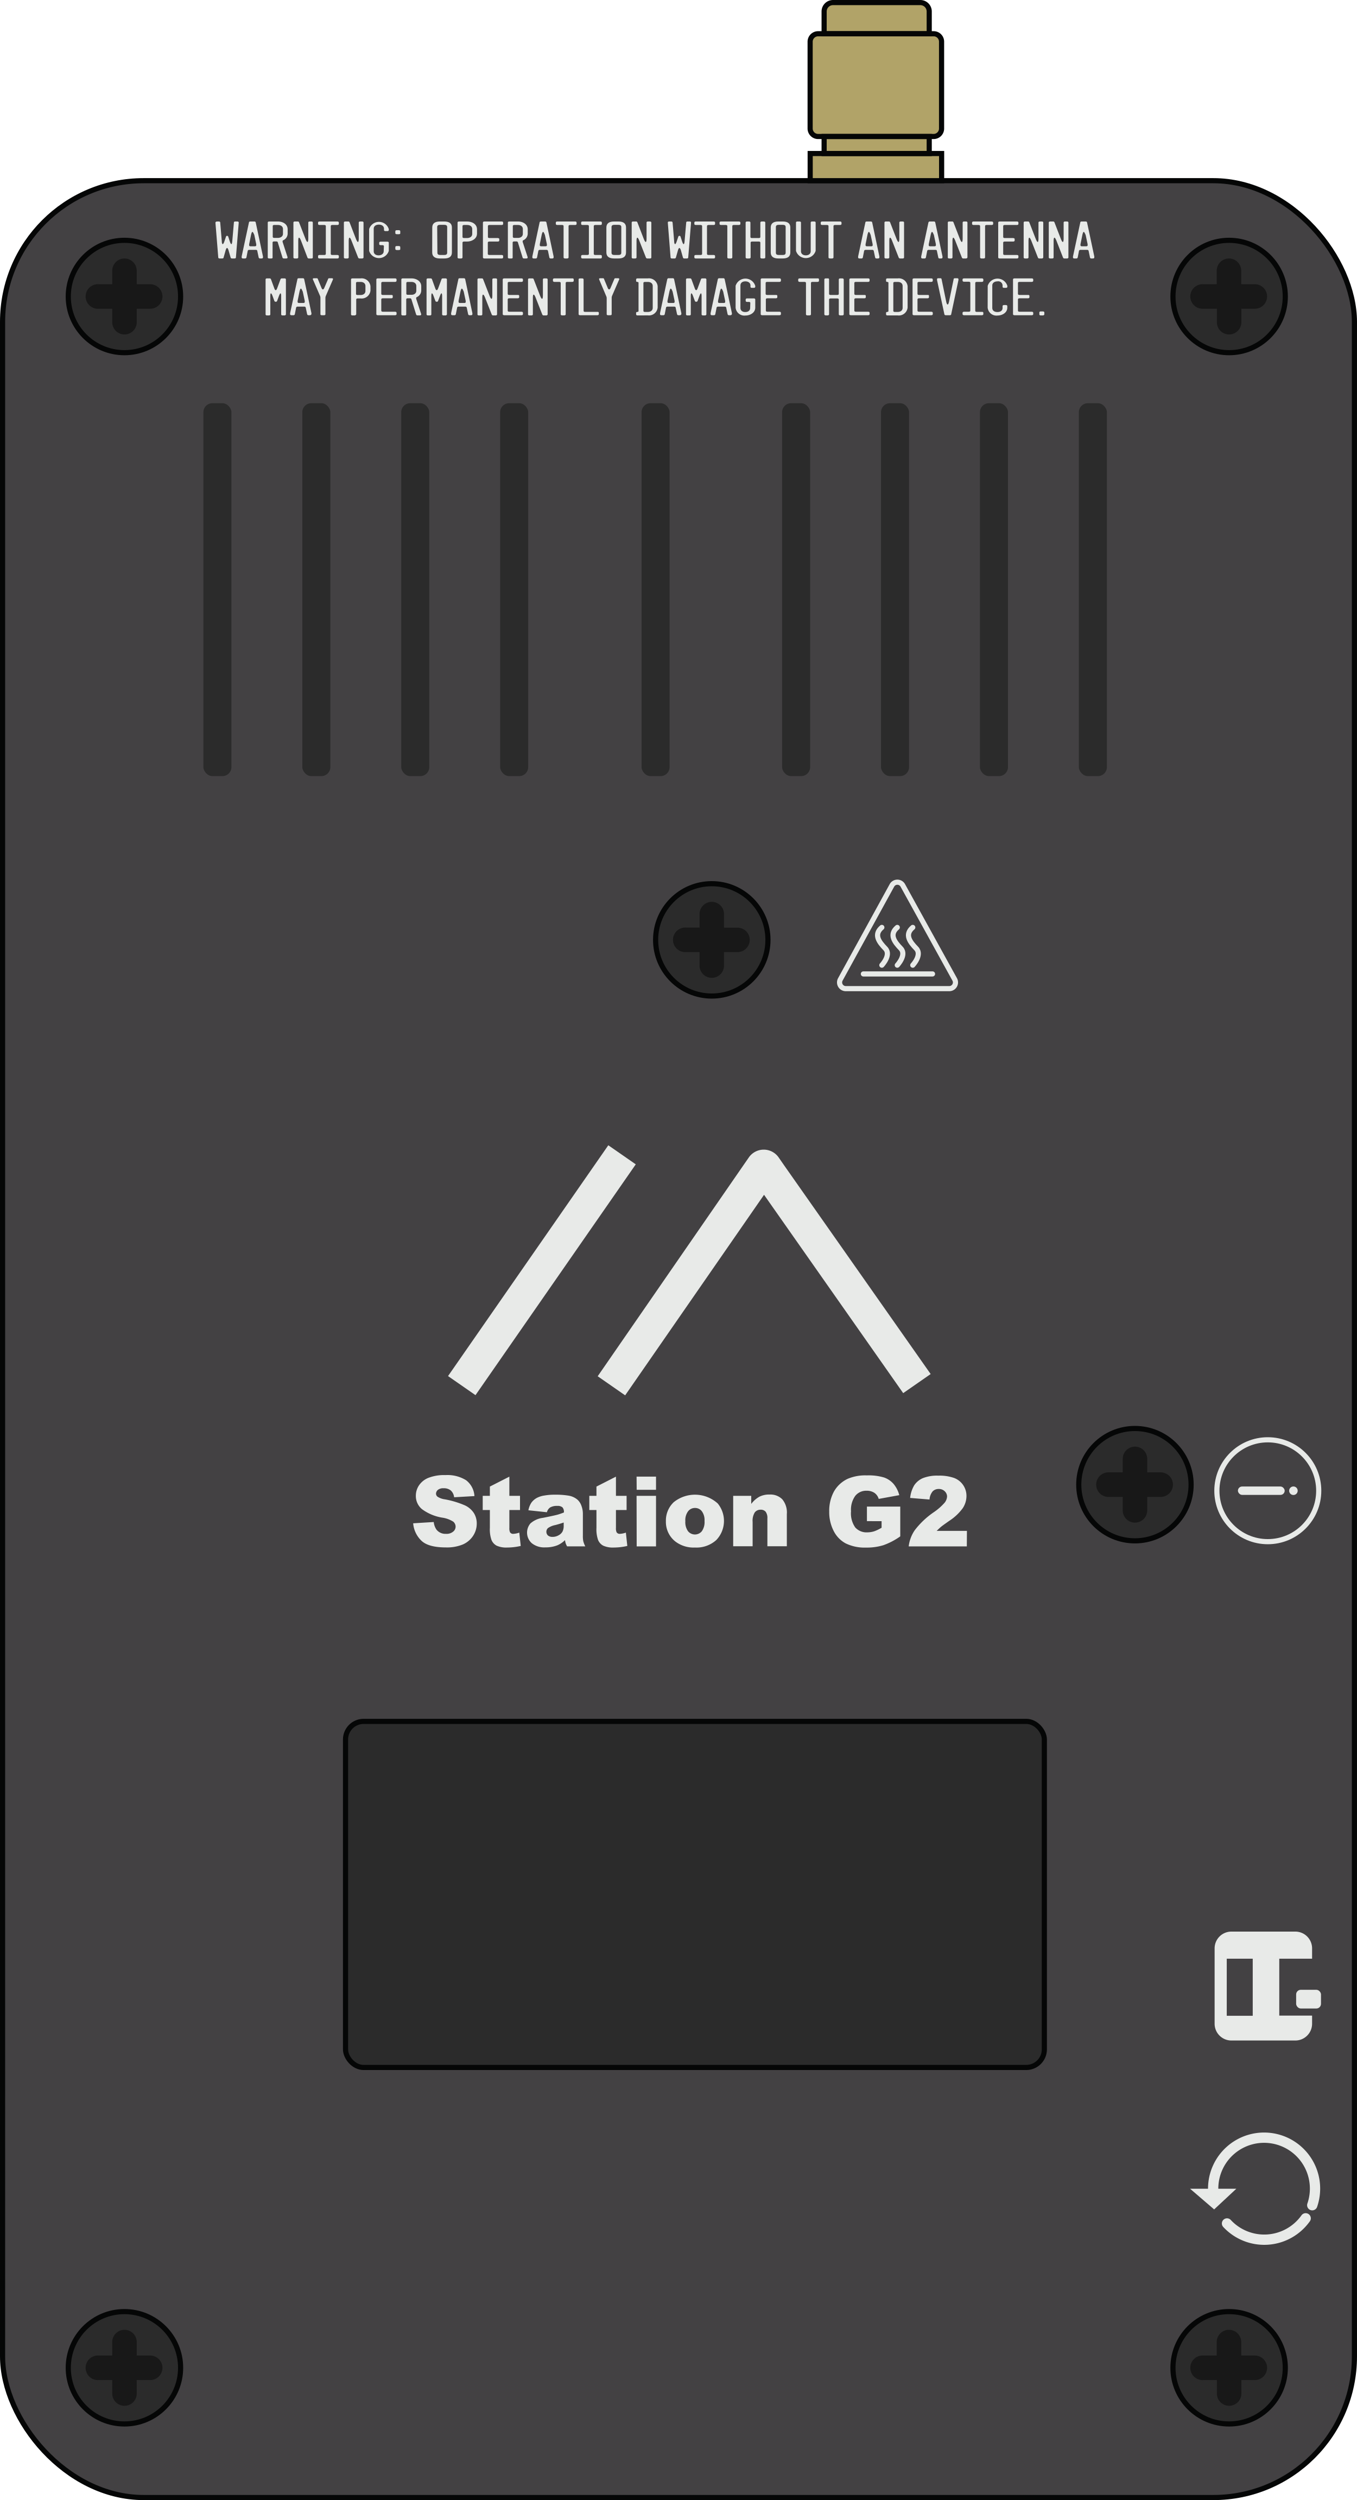 <svg xmlns="http://www.w3.org/2000/svg" viewBox="340.47 223.69 263.8 485.94">
  <defs><style>
    .cls-1 {
      fill: #434143;
    }
    .cls-2, .cls-6, .cls-7 {
      fill: none;
    }
    .cls-2 {
      stroke: #050606;
      stroke-miterlimit: 10;
    }
    .cls-3 {
      fill: #2b2b2b;
    }
    .cls-4 {
      fill: #181818;
    }
    .cls-5 {
      fill: #e8eae8;
    }
    .cls-6, .cls-7 {
      stroke: #e8eae8;
      stroke-linecap: round;
      stroke-linejoin: round;
    }
    .cls-7 {
      stroke-width: 2px;
    }
    .cls-8 {
      fill: #b1a368;
    }
    </style></defs><g id="Layer_2" data-name="Layer 2"><rect
      class="cls-1"
      x="340.97"
      y="258.81"
      width="262.8"
      height="450.32"
      rx="27.43"
    ></rect><rect
      class="cls-2"
      x="340.97"
      y="258.81"
      width="262.8"
      height="450.32"
      rx="27.43"
    ></rect><circle
      class="cls-3"
      cx="364.66"
      cy="281.32"
      r="10.92"
    ></circle><circle
      class="cls-2"
      cx="364.66"
      cy="281.32"
      r="10.92"
    ></circle><path
      class="cls-4"
      d="M372.05,281.32a2.39,2.39,0,0,1-2.39,2.38h-2.61v2.62a2.38,2.38,0,1,1-4.76,0V283.7h-2.63a2.39,2.39,0,1,1,0-4.77h2.63v-2.62a2.38,2.38,0,0,1,2.37-2.38,2.39,2.39,0,0,1,2.39,2.38v2.62h2.61A2.4,2.4,0,0,1,372.05,281.32Z"
    ></path><circle
      class="cls-3"
      cx="579.41"
      cy="281.32"
      r="10.92"
    ></circle><circle
      class="cls-2"
      cx="579.41"
      cy="281.32"
      r="10.92"
    ></circle><path
      class="cls-4"
      d="M586.79,281.32a2.39,2.39,0,0,1-2.38,2.38h-2.62v2.62a2.38,2.38,0,1,1-4.76,0V283.7h-2.62a2.39,2.39,0,1,1,0-4.77H577v-2.62a2.38,2.38,0,0,1,4.76,0v2.62h2.62A2.39,2.39,0,0,1,586.79,281.32Z"
    ></path><circle
      class="cls-3"
      cx="364.66"
      cy="683.91"
      r="10.92"
    ></circle><circle
      class="cls-2"
      cx="364.66"
      cy="683.91"
      r="10.92"
    ></circle><path
      class="cls-4"
      d="M372.05,683.92a2.39,2.39,0,0,1-2.39,2.38h-2.61v2.62a2.38,2.38,0,1,1-4.76,0V686.3h-2.63a2.39,2.39,0,1,1,0-4.77h2.63v-2.62a2.38,2.38,0,0,1,2.37-2.38,2.39,2.39,0,0,1,2.39,2.38v2.62h2.61A2.4,2.4,0,0,1,372.05,683.92Z"
    ></path><circle
      class="cls-3"
      cx="579.41"
      cy="683.91"
      r="10.92"
    ></circle><circle
      class="cls-2"
      cx="579.41"
      cy="683.91"
      r="10.92"
    ></circle><path
      class="cls-4"
      d="M586.79,683.92a2.39,2.39,0,0,1-2.38,2.38h-2.62v2.62a2.38,2.38,0,0,1-4.76,0V686.3h-2.62a2.39,2.39,0,1,1,0-4.77H577v-2.62a2.38,2.38,0,0,1,4.76,0v2.62h2.62A2.39,2.39,0,0,1,586.79,683.92Z"
    ></path><circle
      class="cls-3"
      cx="561.1"
      cy="512.26"
      r="10.92"
    ></circle><circle
      class="cls-2"
      cx="561.1"
      cy="512.26"
      r="10.92"
    ></circle><path
      class="cls-4"
      d="M568.49,512.26a2.39,2.39,0,0,1-2.38,2.38h-2.62v2.62a2.38,2.38,0,1,1-4.76,0v-2.62h-2.62a2.39,2.39,0,1,1,0-4.77h2.62v-2.62a2.38,2.38,0,0,1,4.76,0v2.62h2.62A2.39,2.39,0,0,1,568.49,512.26Z"
    ></path><circle
      class="cls-3"
      cx="478.84"
      cy="406.37"
      r="10.92"
    ></circle><circle
      class="cls-2"
      cx="478.84"
      cy="406.37"
      r="10.92"
    ></circle><path
      class="cls-4"
      d="M486.22,406.37a2.39,2.39,0,0,1-2.38,2.38h-2.62v2.62a2.38,2.38,0,1,1-4.76,0v-2.62h-2.62a2.39,2.39,0,1,1,0-4.77h2.62v-2.62a2.38,2.38,0,0,1,4.76,0V404h2.62A2.39,2.39,0,0,1,486.22,406.37Z"
    ></path><rect
      class="cls-3"
      x="380.01"
      y="302.06"
      width="5.45"
      height="72.48"
      rx="1.75"
    ></rect><rect
      class="cls-3"
      x="399.24"
      y="302.06"
      width="5.45"
      height="72.48"
      rx="1.75"
    ></rect><rect
      class="cls-3"
      x="418.47"
      y="302.06"
      width="5.45"
      height="72.48"
      rx="1.75"
    ></rect><rect
      class="cls-5"
      x="442.52"
      y="443.28"
      width="6.5"
      height="54.62"
      transform="translate(348.12 -170.22) rotate(34.78)"
    ></rect><path
      class="cls-5"
      d="M521.39,490.76l-5.34,3.71L489,455.92,462,494.9l-5.34-3.71,28.32-41,1.06-1.53a3.53,3.53,0,0,1,5.8,0l1.06,1.53Z"
    ></path><rect
      class="cls-3"
      x="437.7"
      y="302.06"
      width="5.45"
      height="72.48"
      rx="1.75"
    ></rect><rect
      class="cls-3"
      x="492.51"
      y="302.06"
      width="5.45"
      height="72.48"
      rx="1.75"
    ></rect><rect
      class="cls-3"
      x="511.74"
      y="302.06"
      width="5.45"
      height="72.48"
      rx="1.75"
    ></rect><rect
      class="cls-3"
      x="530.97"
      y="302.06"
      width="5.45"
      height="72.48"
      rx="1.75"
    ></rect><rect
      class="cls-3"
      x="550.2"
      y="302.06"
      width="5.45"
      height="72.48"
      rx="1.75"
    ></rect><rect
      class="cls-3"
      x="465.19"
      y="302.06"
      width="5.45"
      height="72.48"
      rx="1.75"
    ></rect><path
      class="cls-5"
      d="M420.79,519.77l4-.25a3.13,3.13,0,0,0,.53,1.48,2.21,2.21,0,0,0,1.85.82,2,2,0,0,0,1.38-.42,1.24,1.24,0,0,0,.49-1,1.29,1.29,0,0,0-.46-.95,5.44,5.44,0,0,0-2.15-.78,9.1,9.1,0,0,1-3.93-1.65,3.31,3.31,0,0,1-1.19-2.62,3.59,3.59,0,0,1,.61-2,4,4,0,0,1,1.82-1.46,8.43,8.43,0,0,1,3.34-.54,6.85,6.85,0,0,1,4,1,4.17,4.17,0,0,1,1.62,3.08l-3.95.23a2.06,2.06,0,0,0-.66-1.33,2.1,2.1,0,0,0-1.39-.42,1.66,1.66,0,0,0-1.1.31,1,1,0,0,0-.37.75.76.76,0,0,0,.31.59,3.42,3.42,0,0,0,1.4.5,17.67,17.67,0,0,1,3.94,1.19,4.19,4.19,0,0,1,1.73,1.51,3.8,3.8,0,0,1,.54,2,4.31,4.31,0,0,1-.72,2.41,4.57,4.57,0,0,1-2,1.67,8.13,8.13,0,0,1-3.27.57c-2.3,0-3.9-.45-4.79-1.33A5.26,5.26,0,0,1,420.79,519.77Z"
    ></path><path
      class="cls-5"
      d="M439.49,510.7v3.73h2.07v2.76h-2.07v3.48a1.85,1.85,0,0,0,.12.83.69.69,0,0,0,.65.32,4.09,4.09,0,0,0,1.16-.24l.28,2.59a11.86,11.86,0,0,1-2.61.31,4.54,4.54,0,0,1-2.07-.36,2.2,2.2,0,0,1-1-1.1,6.25,6.25,0,0,1-.32-2.37v-3.46h-1.39v-2.76h1.39v-1.8Z"
    ></path><path
      class="cls-5"
      d="M446.79,517.62l-3.6-.38a4.06,4.06,0,0,1,.59-1.49,3.23,3.23,0,0,1,1.1-.94,4.57,4.57,0,0,1,1.43-.44,11,11,0,0,1,2-.16,15.27,15.27,0,0,1,2.72.19,3.56,3.56,0,0,1,1.71.79,2.84,2.84,0,0,1,.76,1.18,4.43,4.43,0,0,1,.28,1.46v4.34a5.16,5.16,0,0,0,.08,1.08,4.81,4.81,0,0,0,.39,1h-3.54a3.68,3.68,0,0,1-.27-.58,3.18,3.18,0,0,1-.13-.63,4.9,4.9,0,0,1-1.47,1,6.18,6.18,0,0,1-2.33.41,3.86,3.86,0,0,1-2.66-.81,2.76,2.76,0,0,1-.26-3.85,4.52,4.52,0,0,1,2.42-1.08c1.42-.28,2.33-.48,2.75-.59s.86-.27,1.33-.45a1.32,1.32,0,0,0-.28-1,1.42,1.42,0,0,0-1-.28,2.59,2.59,0,0,0-1.39.3A1.6,1.6,0,0,0,446.79,517.62Zm3.26,2c-.51.18-1.05.34-1.62.49a3.72,3.72,0,0,0-1.45.6,1,1,0,0,0,0,1.42,1.34,1.34,0,0,0,.91.28,2.28,2.28,0,0,0,1.17-.31,1.84,1.84,0,0,0,.77-.74,2.49,2.49,0,0,0,.22-1.14Z"
    ></path><path
      class="cls-5"
      d="M460.21,510.7v3.73h2.07v2.76h-2.07v3.48a1.85,1.85,0,0,0,.12.83.69.69,0,0,0,.65.32,4.09,4.09,0,0,0,1.16-.24l.28,2.59a11.86,11.86,0,0,1-2.61.31,4.57,4.57,0,0,1-2.07-.36,2.2,2.2,0,0,1-1-1.1,6.25,6.25,0,0,1-.32-2.37v-3.46h-1.39v-2.76h1.39v-1.8Z"
    ></path><path
      class="cls-5"
      d="M464.22,510.7H468v2.56h-3.76Zm0,3.73H468v9.83h-3.76Z"
    ></path><path
      class="cls-5"
      d="M469.92,519.37a4.91,4.91,0,0,1,1.52-3.7,6.58,6.58,0,0,1,8.56.25,5.36,5.36,0,0,1-.29,7.11,5.74,5.74,0,0,1-4.16,1.45,5.83,5.83,0,0,1-3.83-1.2A4.84,4.84,0,0,1,469.92,519.37Zm3.78,0a3,3,0,0,0,.53,1.95,1.74,1.74,0,0,0,2.67,0,3.08,3.08,0,0,0,.53-2,2.89,2.89,0,0,0-.53-1.9,1.64,1.64,0,0,0-1.31-.63,1.67,1.67,0,0,0-1.35.64A2.89,2.89,0,0,0,473.7,519.36Z"
    ></path><path
      class="cls-5"
      d="M483,514.43h3.51V516a5.16,5.16,0,0,1,1.59-1.4,4.2,4.2,0,0,1,2-.42,3.23,3.23,0,0,1,2.45.93,4,4,0,0,1,.88,2.87v6.25h-3.78v-5.41a2,2,0,0,0-.34-1.3,1.22,1.22,0,0,0-1-.39,1.37,1.37,0,0,0-1.11.52,3.07,3.07,0,0,0-.42,1.86v4.72H483Z"
    ></path><path
      class="cls-5"
      d="M509,519.35v-2.83h6.48v5.79a13.27,13.27,0,0,1-3.29,1.72,11,11,0,0,1-3.39.46,8.38,8.38,0,0,1-3.94-.82,5.6,5.6,0,0,1-2.35-2.46,8,8,0,0,1-.84-3.73,7.85,7.85,0,0,1,.91-3.87,6,6,0,0,1,2.69-2.49,8.68,8.68,0,0,1,3.71-.66,10.45,10.45,0,0,1,3.36.41,4.37,4.37,0,0,1,1.85,1.26,5.63,5.63,0,0,1,1.1,2.17l-4,.73a2.16,2.16,0,0,0-.84-1.18,2.68,2.68,0,0,0-1.53-.41,2.72,2.72,0,0,0-2.19,1,4.59,4.59,0,0,0-.82,3,4.72,4.72,0,0,0,.83,3.15,2.93,2.93,0,0,0,2.3.94,4.64,4.64,0,0,0,1.35-.2,7.55,7.55,0,0,0,1.46-.7v-1.27Z"
    ></path><path
      class="cls-5"
      d="M528.42,524.26h-11.3a7,7,0,0,1,1.18-3.15,16,16,0,0,1,3.69-3.49,11.11,11.11,0,0,0,2.12-1.86,2.11,2.11,0,0,0,.47-1.22,1.42,1.42,0,0,0-.46-1,1.58,1.58,0,0,0-1.15-.44,1.61,1.61,0,0,0-1.18.45,2.75,2.75,0,0,0-.62,1.6l-3.77-.31a6,6,0,0,1,.81-2.48,3.85,3.85,0,0,1,1.67-1.37,7.49,7.49,0,0,1,3-.48,8.47,8.47,0,0,1,3.1.46,3.71,3.71,0,0,1,2.37,3.5,4.32,4.32,0,0,1-.72,2.36,9.93,9.93,0,0,1-2.65,2.48c-.75.53-1.26.89-1.52,1.1s-.55.49-.9.83h5.88Z"
    ></path><rect
      class="cls-3"
      x="407.64"
      y="558.27"
      width="135.85"
      height="67.27"
      rx="3.52"
    ></rect><rect
      class="cls-2"
      x="407.64"
      y="558.27"
      width="135.85"
      height="67.27"
      rx="3.52"
    ></rect><circle class="cls-6" cx="586.93" cy="513.44" r="9.9"></circle><rect
      class="cls-5"
      x="581.12"
      y="512.62"
      width="9.09"
      height="1.63"
      rx="0.82"
    ></rect><circle
      class="cls-5"
      cx="591.91"
      cy="513.44"
      r="0.83"
    ></circle><path
      class="cls-5"
      d="M595.54,604.4v-2a3.26,3.26,0,0,0-3.27-3.27H579.86a3.26,3.26,0,0,0-3.27,3.27v14.63a3.26,3.26,0,0,0,3.27,3.27h12.41a3.26,3.26,0,0,0,3.27-3.27v-1.57h-6.38V604.4ZM584,615.49h-5.05V604.4H584Z"
    ></path><rect
      class="cls-5"
      x="592.44"
      y="610.44"
      width="4.83"
      height="3.64"
      rx="0.91"
    ></rect><path
      class="cls-7"
      d="M579,655.86a9.88,9.88,0,0,0,15.29-1"
    ></path><path
      class="cls-7"
      d="M595.57,652.31a9.9,9.9,0,1,0-19.26-3.19"
    ></path><polygon
      class="cls-5"
      points="571.82 649.11 580.81 649.11 576.5 653.13 571.82 649.11"
    ></polygon><path
      class="cls-6"
      d="M513.83,395.84l-10,18.22a1.21,1.21,0,0,0,1.06,1.79H525a1.21,1.21,0,0,0,1.06-1.8L516,395.83A1.21,1.21,0,0,0,513.83,395.84Z"
    ></path><line
      class="cls-6"
      x1="508.31"
      y1="412.99"
      x2="521.75"
      y2="412.99"
    ></line><path
      class="cls-6"
      d="M511.9,411.29s1.88-2,.68-3.24-2.34-2.69-.68-4.1"
    ></path><path
      class="cls-6"
      d="M514.9,411.29s1.88-2,.69-3.24-2.35-2.69-.69-4.1"
    ></path><path
      class="cls-6"
      d="M517.91,411.29s1.87-2,.68-3.24-2.35-2.69-.68-4.1"
    ></path><rect
      class="cls-8"
      x="497.97"
      y="253.53"
      width="25.55"
      height="5.28"
    ></rect><path
      class="cls-8"
      d="M502.42,224.19h17a1.73,1.73,0,0,1,1.73,1.73v27.61a0,0,0,0,1,0,0H500.69a0,0,0,0,1,0,0V225.92A1.73,1.73,0,0,1,502.42,224.19Z"
    ></path><rect
      class="cls-8"
      x="497.97"
      y="230.25"
      width="25.55"
      height="19.98"
      rx="1.55"
    ></rect><rect
      class="cls-2"
      x="497.97"
      y="253.53"
      width="25.55"
      height="5.28"
    ></rect><path
      class="cls-2"
      d="M521.11,225.92v4.33H500.68v-4.33a1.73,1.73,0,0,1,1.74-1.73h16.95A1.73,1.73,0,0,1,521.11,225.92Z"
    ></path><rect
      class="cls-2"
      x="500.68"
      y="250.22"
      width="20.43"
      height="3.31"
    ></rect><path
      class="cls-2"
      d="M523.51,231.8v16.87a1.54,1.54,0,0,1-1.55,1.55H499.52a1.55,1.55,0,0,1-1.56-1.55V231.8a1.55,1.55,0,0,1,1.56-1.55H522A1.54,1.54,0,0,1,523.51,231.8Z"
    ></path><path
      class="cls-5"
      d="M382.68,266.74H383c.17,0,.27.07.28.19l.31,3.68c0,.35.11.53.18.53s.2-.17.31-.5l.34-1a.2.2,0,0,1,.2-.11.23.23,0,0,1,.2.11l.33,1c.11.33.21.5.29.5s.15-.18.18-.53l.32-3.68c0-.12.1-.19.28-.19h.38c.18,0,.28.08.28.21l-.55,6.79c0,.12-.12.19-.29.19h-.45c-.14,0-.26-.06-.28-.16l-.42-1.45c-.09-.28-.19-.43-.28-.43s-.19.15-.27.43l-.41,1.45c0,.1-.14.16-.29.16h-.46c-.17,0-.27-.07-.28-.19l-.55-6.79C382.39,266.82,382.5,266.74,382.68,266.74Z"
    ></path><path
      class="cls-5"
      d="M390.76,273.76l-.28-1.33c0-.11-.14-.17-.28-.17h-1.29a.27.27,0,0,0-.28.17l-.26,1.33a.29.29,0,0,1-.29.17h-.34c-.19,0-.29-.07-.29-.19a1.58,1.58,0,0,1,0-.21l1.42-6.62c0-.11.14-.17.28-.17h.75c.14,0,.26.06.28.17l1.41,6.62a1.58,1.58,0,0,1,0,.21c0,.12-.11.19-.29.19h-.33A.28.28,0,0,1,390.76,273.76Zm-1.21-5c-.1,0-.19.2-.28.6l-.36,1.78a1,1,0,0,0,0,.24c0,.11.1.18.27.18H390c.16,0,.28-.06.28-.18a1,1,0,0,0,0-.24l-.37-1.78C389.75,269,389.66,268.78,389.55,268.78Z"
    ></path><path
      class="cls-5"
      d="M393.2,273.93h-.4c-.16,0-.28-.08-.28-.2v-6.79c0-.12.12-.2.28-.2h1.68c1,0,1.91.52,1.91,1.54v.78a1.42,1.42,0,0,1-.85,1.32.19.19,0,0,0-.13.19.49.49,0,0,0,0,.15l.87,2.69a1.13,1.13,0,0,1,.09.33c0,.12-.09.19-.28.19h-.41c-.15,0-.26-.06-.29-.16l-.93-3c0-.09-.14-.15-.28-.15h-.44c-.17,0-.28.08-.28.2v2.92C393.49,273.85,393.37,273.93,393.2,273.93Zm.57-6.51c-.17,0-.28.08-.28.2v2.1c0,.12.11.21.28.21h.71c.53,0,1-.28,1-.8v-.91c0-.53-.43-.8-1-.8Z"
    ></path><path
      class="cls-5"
      d="M401,273.93h-.46a.3.3,0,0,1-.29-.15L399,270.5c-.16-.41-.29-.61-.4-.61s-.15.22-.15.67v3.17c0,.12-.12.2-.28.2h-.38c-.17,0-.28-.08-.28-.2v-6.79c0-.12.11-.2.28-.2h.54c.13,0,.25.05.27.15l1.24,3.19c.17.42.3.64.4.64s.16-.23.16-.69v-3.09c0-.12.11-.2.28-.2H401c.17,0,.28.08.28.2v6.79C401.3,273.85,401.19,273.93,401,273.93Z"
    ></path><path
      class="cls-5"
      d="M406.34,273.45v.28c0,.12-.12.2-.29.2h-3.47c-.16,0-.28-.08-.28-.2v-.28c0-.12.12-.2.28-.2h.95c.16,0,.28-.08.28-.2v-5.43c0-.12-.12-.2-.28-.2h-.95c-.16,0-.28-.08-.28-.2v-.28c0-.12.12-.2.28-.2h3.47c.17,0,.29.08.29.2v.28c0,.12-.12.2-.29.2h-1c-.17,0-.28.08-.28.2v5.43c0,.12.11.2.28.2h1C406.22,273.25,406.34,273.33,406.34,273.45Z"
    ></path><path
      class="cls-5"
      d="M410.85,273.93h-.46a.3.3,0,0,1-.29-.15l-1.29-3.28c-.16-.41-.29-.61-.39-.61s-.16.22-.16.67v3.17c0,.12-.12.2-.28.2h-.38c-.17,0-.28-.08-.28-.2v-6.79c0-.12.11-.2.28-.2h.54a.27.27,0,0,1,.28.15l1.23,3.19c.17.42.3.64.4.64s.16-.23.16-.69v-3.09c0-.12.11-.2.28-.2h.36c.17,0,.29.08.29.2v6.79C411.14,273.85,411,273.93,410.85,273.93Z"
    ></path><path
      class="cls-5"
      d="M415.1,271.54c0-.12-.12-.2-.29-.2h-.33c-.17,0-.29-.08-.29-.2v-.28c0-.12.12-.2.29-.2h1.29c.16,0,.28.08.28.2v1.59a2,2,0,0,1-3.82,0v-4.23a2,2,0,0,1,3.82,0v.19c0,.12-.12.2-.27.2h-.37c-.17,0-.29-.08-.29-.2v-.25c0-.53-.44-.81-1-.81s-1,.28-1,.81v4.36c0,.52.41.8.94.8s1-.28,1-.8Z"
    ></path><path
      class="cls-5"
      d="M418,269.21h-.4c-.17,0-.28-.08-.28-.2v-.38c0-.12.11-.2.28-.2h.4c.17,0,.28.08.28.2V269C418.32,269.13,418.21,269.21,418,269.21Zm0,3.08h-.4c-.17,0-.28-.09-.28-.21v-.37c0-.12.11-.2.28-.2h.4c.17,0,.28.08.28.2v.37C418.32,272.2,418.21,272.29,418,272.29Z"
    ></path><path
      class="cls-5"
      d="M424.5,267.91c0-.78.5-1.17,1.51-1.17h.81c1,0,1.5.39,1.5,1.17v4.85c0,.78-.49,1.17-1.5,1.17H426c-1,0-1.51-.39-1.51-1.17Zm1,4.91c0,.29.18.43.54.43h.81c.36,0,.55-.14.55-.43v-5c0-.29-.19-.43-.55-.43H426c-.36,0-.54.14-.54.43Z"
    ></path><path
      class="cls-5"
      d="M430.1,273.93h-.4c-.17,0-.28-.08-.28-.2v-6.79c0-.12.11-.2.28-.2h1.57c1,0,1.93.52,1.93,1.54v.82c0,1-1,1.54-1.93,1.54h-.6c-.17,0-.29.08-.29.2v2.89C430.38,273.85,430.27,273.93,430.1,273.93Zm.57-6.51c-.17,0-.29.08-.29.2v2.14c0,.12.12.2.29.2h.6c.53,0,1-.27,1-.8v-.94c0-.53-.42-.8-1-.8Z"
    ></path><path
      class="cls-5"
      d="M437.53,270.16v.28c0,.12-.12.2-.28.2h-1.67c-.16,0-.28.08-.28.2v2.21c0,.12.12.2.28.2H438c.17,0,.28.08.28.2v.28c0,.12-.11.2-.28.2h-3.36c-.17,0-.29-.08-.29-.2v-6.79c0-.12.12-.2.29-.2H438c.17,0,.28.08.28.2v.28c0,.12-.11.2-.28.2h-2.4c-.16,0-.28.08-.28.2v2.14c0,.12.12.2.28.2h1.67C437.41,270,437.53,270,437.53,270.16Z"
    ></path><path
      class="cls-5"
      d="M439.88,273.93h-.4c-.17,0-.28-.08-.28-.2v-6.79c0-.12.11-.2.28-.2h1.68c.95,0,1.9.52,1.9,1.54v.78a1.42,1.42,0,0,1-.85,1.32.19.19,0,0,0-.13.19,1.31,1.31,0,0,0,0,.15l.88,2.69a1.65,1.65,0,0,1,.09.33c0,.12-.09.19-.29.19h-.41c-.14,0-.26-.06-.28-.16l-.93-3a.28.28,0,0,0-.29-.15h-.43c-.17,0-.29.08-.29.2v2.92C440.16,273.85,440.05,273.93,439.88,273.93Zm.57-6.51c-.17,0-.29.08-.29.2v2.1c0,.12.12.21.29.21h.71c.52,0,.95-.28.95-.8v-.91c0-.53-.43-.8-.95-.8Z"
    ></path><path
      class="cls-5"
      d="M447.27,273.76l-.28-1.33a.28.28,0,0,0-.29-.17h-1.29a.28.28,0,0,0-.28.17l-.26,1.33a.27.27,0,0,1-.28.17h-.35c-.18,0-.28-.07-.28-.19a1.58,1.58,0,0,1,0-.21l1.41-6.62c0-.11.14-.17.29-.17h.74c.15,0,.26.06.29.17l1.4,6.62a1.58,1.58,0,0,1,0,.21c0,.12-.1.19-.28.19h-.34A.26.26,0,0,1,447.27,273.76Zm-1.21-5c-.1,0-.2.2-.29.6l-.36,1.78a1.66,1.66,0,0,0,0,.24c0,.11.1.18.27.18h.82c.17,0,.28-.06.28-.18a1.66,1.66,0,0,0,0-.24l-.38-1.78C446.25,269,446.16,268.78,446.06,268.78Z"
    ></path><path
      class="cls-5"
      d="M452.56,266.94v.28c0,.12-.12.2-.28.2h-1c-.16,0-.28.08-.28.2v6.11c0,.12-.12.2-.29.2h-.39c-.17,0-.29-.08-.29-.2v-6.11c0-.12-.11-.2-.28-.2h-.94c-.17,0-.29-.08-.29-.2v-.28c0-.12.12-.2.29-.2h3.47C452.44,266.74,452.56,266.82,452.56,266.94Z"
    ></path><path
      class="cls-5"
      d="M457.47,273.45v.28c0,.12-.11.2-.28.2h-3.47c-.17,0-.28-.08-.28-.2v-.28c0-.12.11-.2.28-.2h.94c.17,0,.29-.08.29-.2v-5.43c0-.12-.12-.2-.29-.2h-.94c-.17,0-.28-.08-.28-.2v-.28c0-.12.11-.2.28-.2h3.47c.17,0,.28.08.28.2v.28c0,.12-.11.2-.28.2h-1c-.17,0-.29.08-.29.2v5.43c0,.12.12.2.29.2h1C457.36,273.25,457.47,273.33,457.47,273.45Z"
    ></path><path
      class="cls-5"
      d="M458.35,267.91c0-.78.51-1.17,1.51-1.17h.81c1,0,1.5.39,1.5,1.17v4.85c0,.78-.49,1.17-1.5,1.17h-.81c-1,0-1.51-.39-1.51-1.17Zm1,4.91c0,.29.18.43.54.43h.81c.37,0,.55-.14.55-.43v-5c0-.29-.18-.43-.55-.43h-.81c-.36,0-.54.14-.54.43Z"
    ></path><path
      class="cls-5"
      d="M466.8,273.93h-.46a.3.3,0,0,1-.29-.15l-1.29-3.28c-.16-.41-.29-.61-.39-.61s-.16.22-.16.67v3.17c0,.12-.12.2-.28.2h-.38c-.17,0-.28-.08-.28-.2v-6.79c0-.12.11-.2.28-.2h.54a.27.27,0,0,1,.28.15l1.23,3.19c.17.42.3.64.4.64s.16-.23.16-.69v-3.09c0-.12.11-.2.28-.2h.36c.17,0,.29.08.29.2v6.79C467.09,273.85,467,273.93,466.8,273.93Z"
    ></path><path
      class="cls-5"
      d="M470.57,266.74h.36c.17,0,.27.07.29.19l.31,3.68c0,.35.1.53.18.53s.19-.17.3-.5l.34-1a.22.22,0,0,1,.21-.11.21.21,0,0,1,.19.11l.33,1c.11.33.21.5.29.5s.15-.18.18-.53l.32-3.68c0-.12.1-.19.29-.19h.37c.18,0,.28.08.28.21l-.55,6.79c0,.12-.12.19-.29.19h-.45a.27.27,0,0,1-.28-.16l-.41-1.45c-.09-.28-.2-.43-.29-.43s-.19.15-.27.43l-.41,1.45a.27.27,0,0,1-.28.16h-.47c-.17,0-.27-.07-.28-.19l-.54-6.79C470.29,266.82,470.39,266.74,470.57,266.74Z"
    ></path><path
      class="cls-5"
      d="M479.48,273.45v.28c0,.12-.11.2-.28.2h-3.47c-.17,0-.28-.08-.28-.2v-.28c0-.12.11-.2.28-.2h.94c.17,0,.29-.08.29-.2v-5.43c0-.12-.12-.2-.29-.2h-.94c-.17,0-.28-.08-.28-.2v-.28c0-.12.11-.2.28-.2h3.47c.17,0,.28.08.28.2v.28c0,.12-.11.2-.28.2h-1c-.17,0-.29.08-.29.2v5.43c0,.12.12.2.29.2h1C479.37,273.25,479.48,273.33,479.48,273.45Z"
    ></path><path
      class="cls-5"
      d="M484.4,266.94v.28c0,.12-.12.2-.29.2h-1c-.17,0-.28.08-.28.2v6.11c0,.12-.12.2-.29.2h-.4c-.16,0-.28-.08-.28-.2v-6.11c0-.12-.12-.2-.28-.2h-.94c-.17,0-.29-.08-.29-.2v-.28c0-.12.12-.2.29-.2h3.46C484.28,266.74,484.4,266.82,484.4,266.94Z"
    ></path><path
      class="cls-5"
      d="M486.35,266.94v2.82c0,.12.11.2.28.2H488c.17,0,.28-.08.28-.2v-2.82c0-.12.12-.2.29-.2h.38c.17,0,.29.08.29.2v6.79c0,.12-.12.2-.29.2h-.38c-.17,0-.29-.08-.29-.2v-2.89c0-.12-.11-.2-.28-.2h-1.33c-.17,0-.28.08-.28.2v2.89c0,.12-.12.2-.29.2h-.4c-.16,0-.28-.08-.28-.2v-6.79c0-.12.12-.2.28-.2h.4C486.23,266.74,486.35,266.82,486.35,266.94Z"
    ></path><path
      class="cls-5"
      d="M490.3,267.91q0-1.17,1.5-1.17h.82c1,0,1.49.39,1.49,1.17v4.85c0,.78-.49,1.17-1.49,1.17h-.82q-1.5,0-1.5-1.17Zm1,4.91c0,.29.18.43.54.43h.82c.36,0,.54-.14.54-.43v-5c0-.29-.18-.43-.54-.43h-.82c-.36,0-.54.14-.54.43Z"
    ></path><path
      class="cls-5"
      d="M495.21,266.94c0-.12.12-.2.29-.2h.39c.17,0,.29.08.29.2v5.58c0,.52.41.8.94.8s.95-.28.95-.8v-5.58c0-.12.12-.2.29-.2h.38c.17,0,.29.08.29.2v5.51a2,2,0,0,1-3.82,0Z"
    ></path><path
      class="cls-5"
      d="M504.06,266.94v.28c0,.12-.12.2-.28.2h-1c-.16,0-.28.08-.28.2v6.11c0,.12-.12.2-.29.2h-.39c-.17,0-.29-.08-.29-.2v-6.11c0-.12-.11-.2-.28-.2h-.94c-.17,0-.29-.08-.29-.2v-.28c0-.12.12-.2.29-.2h3.47C503.94,266.74,504.06,266.82,504.06,266.94Z"
    ></path><path
      class="cls-5"
      d="M510.6,273.76l-.28-1.33a.28.28,0,0,0-.29-.17h-1.29a.28.28,0,0,0-.28.17l-.26,1.33a.27.27,0,0,1-.28.17h-.35c-.18,0-.28-.07-.28-.19a1.58,1.58,0,0,1,0-.21l1.41-6.62c0-.11.14-.17.29-.17h.74c.15,0,.26.06.29.17l1.4,6.62a1.58,1.58,0,0,1,0,.21c0,.12-.1.19-.28.19h-.34A.26.26,0,0,1,510.6,273.76Zm-1.21-5c-.1,0-.2.2-.29.6l-.36,1.78a1.66,1.66,0,0,0,0,.24c0,.11.1.18.27.18h.82c.17,0,.28-.06.28-.18a1.66,1.66,0,0,0,0-.24l-.38-1.78C509.58,269,509.49,268.78,509.39,268.78Z"
    ></path><path
      class="cls-5"
      d="M515.94,273.93h-.46a.3.3,0,0,1-.29-.15l-1.29-3.28c-.16-.41-.29-.61-.4-.61s-.15.22-.15.67v3.17c0,.12-.12.2-.28.2h-.38c-.17,0-.28-.08-.28-.2v-6.79c0-.12.11-.2.28-.2h.54c.13,0,.25.05.27.15l1.24,3.19c.17.42.3.64.4.64s.16-.23.16-.69v-3.09c0-.12.11-.2.28-.2h.36c.17,0,.28.08.28.2v6.79C516.22,273.85,516.11,273.93,515.94,273.93Z"
    ></path><path
      class="cls-5"
      d="M522.88,273.76l-.28-1.33c0-.11-.14-.17-.29-.17H521a.28.28,0,0,0-.28.17l-.26,1.33a.27.27,0,0,1-.28.17h-.35c-.18,0-.28-.07-.28-.19a1.58,1.58,0,0,1,0-.21l1.41-6.62a.28.28,0,0,1,.29-.17h.75a.26.26,0,0,1,.28.17l1.41,6.62a2.07,2.07,0,0,1,0,.21c0,.12-.1.19-.28.19h-.33C523,273.93,522.91,273.87,522.88,273.76Zm-1.21-5c-.1,0-.19.2-.28.6l-.37,1.78a1.66,1.66,0,0,0,0,.24c0,.11.1.18.27.18h.82c.17,0,.29-.06.29-.18a2.28,2.28,0,0,0,0-.24l-.38-1.78C521.86,269,521.77,268.78,521.67,268.78Z"
    ></path><path
      class="cls-5"
      d="M528.22,273.93h-.46a.3.3,0,0,1-.29-.15l-1.29-3.28c-.16-.41-.29-.61-.39-.61s-.16.22-.16.67v3.17c0,.12-.12.2-.28.2H525c-.17,0-.28-.08-.28-.2v-6.79c0-.12.11-.2.28-.2h.54a.27.27,0,0,1,.28.15l1.23,3.19c.17.42.3.64.4.64s.16-.23.16-.69v-3.09c0-.12.11-.2.28-.2h.36c.17,0,.29.08.29.2v6.79C528.51,273.85,528.39,273.93,528.22,273.93Z"
    ></path><path
      class="cls-5"
      d="M533.54,266.94v.28c0,.12-.12.2-.29.2h-1c-.17,0-.28.08-.28.2v6.11c0,.12-.12.2-.29.2h-.4c-.16,0-.28-.08-.28-.2v-6.11c0-.12-.12-.2-.28-.2h-1c-.16,0-.28-.08-.28-.2v-.28c0-.12.12-.2.28-.2h3.47C533.42,266.74,533.54,266.82,533.54,266.94Z"
    ></path><path
      class="cls-5"
      d="M537.72,270.16v.28c0,.12-.12.2-.29.2h-1.66c-.17,0-.28.08-.28.2v2.21c0,.12.11.2.28.2h2.4c.17,0,.28.08.28.2v.28c0,.12-.11.2-.28.2H534.8c-.17,0-.28-.08-.28-.2v-6.79c0-.12.11-.2.28-.2h3.37c.17,0,.28.08.28.2v.28c0,.12-.11.2-.28.2h-2.4c-.17,0-.28.08-.28.2v2.14c0,.12.11.2.28.2h1.66C537.6,270,537.72,270,537.72,270.16Z"
    ></path><path
      class="cls-5"
      d="M543,273.93h-.47a.29.29,0,0,1-.28-.15l-1.29-3.28c-.17-.41-.3-.61-.4-.61s-.15.22-.15.67v3.17c0,.12-.12.2-.29.2h-.37c-.17,0-.28-.08-.28-.2v-6.79c0-.12.11-.2.28-.2h.54a.26.26,0,0,1,.27.15l1.24,3.19c.17.42.3.64.4.64s.15-.23.15-.69v-3.09c0-.12.12-.2.29-.2H543c.17,0,.28.08.28.2v6.79C543.25,273.85,543.14,273.93,543,273.93Z"
    ></path><path
      class="cls-5"
      d="M547.88,273.93h-.46a.3.3,0,0,1-.29-.15l-1.28-3.28c-.17-.41-.3-.61-.4-.61s-.16.22-.16.67v3.17c0,.12-.11.2-.28.2h-.38c-.16,0-.28-.08-.28-.2v-6.79c0-.12.12-.2.28-.2h.55a.27.27,0,0,1,.27.15l1.23,3.19c.17.42.3.64.4.64s.16-.23.16-.69v-3.09c0-.12.11-.2.28-.2h.36c.17,0,.29.08.29.2v6.79C548.17,273.85,548.05,273.93,547.88,273.93Z"
    ></path><path
      class="cls-5"
      d="M552.37,273.76l-.28-1.33a.26.26,0,0,0-.28-.17h-1.29a.28.28,0,0,0-.29.17l-.26,1.33a.27.27,0,0,1-.28.17h-.35c-.18,0-.28-.07-.28-.19a1.58,1.58,0,0,1,0-.21l1.42-6.62c0-.11.14-.17.28-.17h.75c.14,0,.26.06.28.17l1.41,6.62a1.58,1.58,0,0,1,0,.21c0,.12-.11.19-.29.19h-.33C552.51,273.93,552.4,273.87,552.37,273.76Zm-1.21-5c-.1,0-.19.2-.28.6l-.36,1.78a1,1,0,0,0,0,.24c0,.11.1.18.27.18h.82c.17,0,.29-.06.29-.18a2.28,2.28,0,0,0,0-.24l-.38-1.78C551.35,269,551.26,268.78,551.16,268.78Z"
    ></path><path
      class="cls-5"
      d="M395.77,285h-.36c-.17,0-.28-.08-.28-.2v-3.55c0-.36-.06-.54-.13-.54s-.17.16-.3.5l-.37,1a.25.25,0,0,1-.25.13.26.26,0,0,1-.26-.13l-.37-1c-.13-.34-.23-.5-.31-.5s-.12.18-.12.54v3.55c0,.12-.11.2-.28.2h-.36c-.17,0-.28-.08-.28-.2V278c0-.12.11-.2.28-.2h.49a.27.27,0,0,1,.27.15l.66,1.8c.08.23.18.34.27.34s.18-.11.27-.34l.67-1.81a.28.28,0,0,1,.27-.14h.49c.17,0,.28.08.28.2v6.79C396.05,284.88,395.94,285,395.77,285Z"
    ></path><path
      class="cls-5"
      d="M400.18,284.78l-.28-1.32a.26.26,0,0,0-.28-.17h-1.29a.28.28,0,0,0-.29.17l-.26,1.32a.26.26,0,0,1-.28.18h-.35c-.18,0-.28-.07-.28-.19a1.79,1.79,0,0,1,0-.22l1.42-6.61c0-.11.14-.17.28-.17h.75c.14,0,.26.06.28.17l1.41,6.61c0,.2,0,.21,0,.22s-.1.19-.28.19h-.33A.28.28,0,0,1,400.18,284.78Zm-1.21-5c-.1,0-.19.2-.28.6l-.36,1.78a1,1,0,0,0,0,.24c0,.11.1.18.27.18h.82c.17,0,.29-.06.29-.18a1.93,1.93,0,0,0,0-.24l-.38-1.78C399.16,280,399.07,279.81,399,279.81Z"
    ></path><path
      class="cls-5"
      d="M402.69,281.21l-1.33-3.07a.6.6,0,0,1-.08-.22c0-.11.1-.15.3-.15h.4c.14,0,.23,0,.27.14l.72,1.74c.08.2.17.29.27.29s.18-.09.27-.29l.75-1.74c0-.1.13-.14.27-.14h.39c.19,0,.29.05.29.15a.7.7,0,0,1-.07.22l-1.33,3.07a1,1,0,0,0-.08.39v3.16c0,.13-.09.2-.28.2h-.4c-.2,0-.29-.07-.29-.2V281.6A1,1,0,0,0,402.69,281.21Z"
    ></path><path
      class="cls-5"
      d="M409.39,285H409c-.17,0-.29-.08-.29-.2V278c0-.12.12-.2.29-.2h1.57a1.72,1.72,0,0,1,1.92,1.54v.82a1.72,1.72,0,0,1-1.92,1.54H410c-.17,0-.28.08-.28.2v2.89C409.68,284.88,409.56,285,409.39,285Zm.57-6.51c-.17,0-.28.08-.28.2v2.14c0,.12.11.2.28.2h.61c.53,0,.94-.27.94-.8v-.94c0-.53-.41-.8-.94-.8Z"
    ></path><path
      class="cls-5"
      d="M416.82,281.19v.28c0,.12-.11.2-.28.2h-1.66c-.17,0-.29.08-.29.2v2.21c0,.12.12.2.29.2h2.4c.16,0,.28.08.28.2v.28c0,.12-.12.2-.28.2h-3.37c-.17,0-.28-.08-.28-.2V278c0-.12.11-.2.28-.2h3.37c.16,0,.28.08.28.2v.27c0,.12-.12.21-.28.21h-2.4c-.17,0-.29.08-.29.2v2.14c0,.12.12.2.29.2h1.66C416.71,281,416.82,281.07,416.82,281.19Z"
    ></path><path
      class="cls-5"
      d="M419.17,285h-.4c-.16,0-.28-.08-.28-.2V278c0-.12.12-.2.28-.2h1.68c.95,0,1.91.52,1.91,1.54v.78a1.41,1.41,0,0,1-.85,1.31.19.19,0,0,0-.13.2,1,1,0,0,0,0,.15l.88,2.69a1.65,1.65,0,0,1,.09.33c0,.12-.09.19-.28.19h-.42a.28.28,0,0,1-.28-.16l-.93-3a.27.27,0,0,0-.28-.16h-.44c-.17,0-.28.09-.28.21v2.92C419.46,284.88,419.34,285,419.17,285Zm.57-6.51c-.17,0-.28.08-.28.2v2.1c0,.12.11.2.28.2h.71c.53,0,.95-.27.95-.8v-.9c0-.53-.42-.8-.95-.8Z"
    ></path><path
      class="cls-5"
      d="M427.07,285h-.36c-.17,0-.29-.08-.29-.2v-3.55c0-.36-.05-.54-.13-.54s-.16.16-.29.5l-.38,1c0,.08-.13.13-.24.13a.26.26,0,0,1-.26-.13l-.37-1c-.13-.34-.24-.5-.31-.5s-.12.18-.12.54v3.55c0,.12-.12.2-.28.2h-.36c-.17,0-.29-.08-.29-.2V278c0-.12.12-.2.29-.2h.49a.28.28,0,0,1,.27.15l.65,1.8c.08.23.18.34.28.34s.17-.11.27-.34l.67-1.81c0-.08.14-.14.27-.14h.49c.16,0,.28.08.28.2v6.79C427.35,284.88,427.23,285,427.07,285Z"
    ></path><path
      class="cls-5"
      d="M431.48,284.78l-.28-1.32a.28.28,0,0,0-.29-.17h-1.29a.28.28,0,0,0-.28.17l-.26,1.32a.26.26,0,0,1-.28.18h-.35c-.18,0-.28-.07-.28-.19a1.79,1.79,0,0,1,0-.22l1.41-6.61c0-.11.14-.17.29-.17h.74c.15,0,.26.06.29.17l1.4,6.61a1.79,1.79,0,0,1,0,.22c0,.12-.1.19-.28.19h-.34A.27.27,0,0,1,431.48,284.78Zm-1.21-5c-.1,0-.2.2-.29.6l-.36,1.78a1.93,1.93,0,0,0,0,.24c0,.11.11.18.28.18h.82c.17,0,.28-.06.28-.18a1.52,1.52,0,0,0,0-.24l-.38-1.78C430.46,280,430.37,279.81,430.27,279.81Z"
    ></path><path
      class="cls-5"
      d="M436.82,285h-.46a.31.31,0,0,1-.29-.15l-1.29-3.28c-.16-.41-.29-.61-.4-.61s-.15.22-.15.67v3.17c0,.12-.12.2-.28.2h-.38c-.17,0-.28-.08-.28-.2V278c0-.12.11-.2.28-.2h.54c.13,0,.25.05.27.14l1.24,3.2c.17.42.3.63.4.63s.16-.23.16-.68V278c0-.12.11-.2.28-.2h.36c.17,0,.28.08.28.2v6.79C437.1,284.88,437,285,436.82,285Z"
    ></path><path
      class="cls-5"
      d="M441.4,281.19v.28c0,.12-.12.2-.28.2h-1.67c-.16,0-.28.08-.28.2v2.21c0,.12.12.2.28.2h2.4c.17,0,.28.08.28.2v.28c0,.12-.11.2-.28.2h-3.36c-.17,0-.29-.08-.29-.2V278c0-.12.12-.2.29-.2h3.36c.17,0,.28.08.28.2v.27c0,.12-.11.21-.28.21h-2.4c-.16,0-.28.08-.28.2v2.14c0,.12.12.2.28.2h1.67C441.28,281,441.4,281.07,441.4,281.19Z"
    ></path><path
      class="cls-5"
      d="M446.65,285h-.46a.31.31,0,0,1-.29-.15l-1.29-3.28c-.16-.41-.29-.61-.4-.61s-.15.22-.15.67v3.17c0,.12-.12.2-.28.2h-.38c-.17,0-.28-.08-.28-.2V278c0-.12.11-.2.28-.2h.54c.13,0,.25.05.27.14l1.24,3.2c.17.42.3.63.4.63s.16-.23.16-.68V278c0-.12.11-.2.28-.2h.36c.17,0,.28.08.28.2v6.79C446.93,284.88,446.82,285,446.65,285Z"
    ></path><path
      class="cls-5"
      d="M452,278v.27c0,.12-.11.21-.28.21h-1c-.17,0-.28.08-.28.2v6.11c0,.12-.12.2-.29.2h-.4c-.17,0-.28-.08-.28-.2v-6.11c0-.12-.12-.2-.29-.2h-.94c-.16,0-.28-.09-.28-.21V278c0-.12.12-.2.28-.2h3.47C451.85,277.77,452,277.85,452,278Z"
    ></path><path
      class="cls-5"
      d="M456.88,284.48v.28c0,.12-.12.2-.28.2h-3.37c-.17,0-.28-.08-.28-.2V278c0-.12.11-.2.28-.2h.4c.17,0,.29.08.29.2v6.11c0,.12.11.2.28.2h2.4C456.76,284.28,456.88,284.36,456.88,284.48Z"
    ></path><path
      class="cls-5"
      d="M458.3,281.21,457,278.14a.7.7,0,0,1-.07-.22c0-.11.1-.15.29-.15h.4c.14,0,.23,0,.27.14l.72,1.74c.08.2.17.29.28.29s.18-.09.27-.29l.74-1.74c0-.1.13-.14.28-.14h.38q.3,0,.3.15a.6.6,0,0,1-.08.22l-1.33,3.07a1,1,0,0,0-.07.39v3.16c0,.13-.09.2-.29.2h-.4c-.19,0-.28-.07-.28-.2V281.6A1,1,0,0,0,458.3,281.21Z"
    ></path><path
      class="cls-5"
      d="M464.42,285c-.17,0-.29-.08-.29-.2v-.32c0-.24.47-.08.47-.33v-5.5c0-.25-.47-.08-.47-.33V278c0-.12.12-.2.29-.2h2a1.7,1.7,0,0,1,1.9,1.54v4.11a1.7,1.7,0,0,1-1.9,1.54Zm1.41-6.51c-.16,0-.28.08-.28.2v5.43c0,.12.12.2.28.2h.59c.52,0,.94-.28.94-.8v-4.23c0-.53-.42-.8-.94-.8Z"
    ></path><path
      class="cls-5"
      d="M472.09,284.78l-.28-1.32c0-.11-.14-.17-.29-.17h-1.29a.28.28,0,0,0-.28.17l-.26,1.32a.26.26,0,0,1-.28.18h-.35c-.18,0-.28-.07-.28-.19a1.79,1.79,0,0,1,0-.22l1.41-6.61a.28.28,0,0,1,.29-.17h.75a.26.26,0,0,1,.28.17l1.41,6.61c0,.2,0,.21,0,.22s-.1.19-.28.19h-.33A.28.28,0,0,1,472.09,284.78Zm-1.21-5c-.1,0-.19.2-.28.6l-.37,1.78a1.52,1.52,0,0,0,0,.24c0,.11.1.18.27.18h.82c.17,0,.29-.06.29-.18a1.93,1.93,0,0,0,0-.24l-.38-1.78C471.07,280,471,279.81,470.88,279.81Z"
    ></path><path
      class="cls-5"
      d="M477.51,285h-.36c-.17,0-.29-.08-.29-.2v-3.55c0-.36-.05-.54-.12-.54s-.17.16-.3.5l-.37,1a.25.25,0,0,1-.25.13.26.26,0,0,1-.26-.13l-.37-1c-.13-.34-.23-.5-.31-.5s-.12.18-.12.54v3.55c0,.12-.11.2-.28.2h-.36c-.17,0-.29-.08-.29-.2V278c0-.12.12-.2.29-.2h.49a.27.27,0,0,1,.27.15l.66,1.8c.07.23.18.34.27.34s.18-.11.27-.34l.67-1.81c0-.08.14-.14.27-.14h.49c.17,0,.28.08.28.2v6.79C477.79,284.88,477.68,285,477.51,285Z"
    ></path><path
      class="cls-5"
      d="M481.92,284.78l-.28-1.32c0-.11-.14-.17-.29-.17h-1.29a.28.28,0,0,0-.28.17l-.26,1.32a.26.26,0,0,1-.28.18h-.35c-.18,0-.28-.07-.28-.19a1.79,1.79,0,0,1,0-.22l1.41-6.61a.28.28,0,0,1,.29-.17h.75a.26.26,0,0,1,.28.17l1.41,6.61c0,.2,0,.21,0,.22s-.1.19-.28.19h-.33A.28.28,0,0,1,481.92,284.78Zm-1.21-5c-.1,0-.19.2-.28.6l-.37,1.78a1.52,1.52,0,0,0,0,.24c0,.11.1.18.27.18h.82c.17,0,.29-.06.29-.18a1.93,1.93,0,0,0,0-.24l-.38-1.78C480.9,280,480.81,279.81,480.71,279.81Z"
    ></path><path
      class="cls-5"
      d="M486.33,282.57c0-.12-.11-.2-.28-.2h-.34c-.16,0-.28-.08-.28-.2v-.28c0-.12.12-.2.28-.2H487c.17,0,.29.08.29.2v1.59c0,1-1,1.54-1.91,1.54a1.71,1.71,0,0,1-1.91-1.54v-4.23a2,2,0,0,1,3.82,0v.19c0,.12-.12.2-.27.2h-.38c-.16,0-.28-.08-.28-.2v-.25c0-.53-.44-.81-1-.81s-.95.28-.95.81v4.35c0,.53.41.8.94.8s.95-.27.95-.8Z"
    ></path><path
      class="cls-5"
      d="M491.58,281.19v.28c0,.12-.11.2-.28.2h-1.66c-.17,0-.29.08-.29.2v2.21c0,.12.12.2.29.2H492c.16,0,.28.08.28.2v.28c0,.12-.12.2-.28.2h-3.37c-.17,0-.28-.08-.28-.2V278c0-.12.11-.2.28-.2H492c.16,0,.28.08.28.2v.27c0,.12-.12.21-.28.21h-2.4c-.17,0-.29.08-.29.2v2.14c0,.12.12.2.29.2h1.66C491.47,281,491.58,281.07,491.58,281.19Z"
    ></path><path
      class="cls-5"
      d="M499.68,278v.27c0,.12-.11.21-.28.21h-1c-.17,0-.28.08-.28.2v6.11c0,.12-.12.2-.29.2h-.4c-.17,0-.28-.08-.28-.2v-6.11c0-.12-.12-.2-.29-.2h-.94c-.16,0-.28-.09-.28-.21V278c0-.12.12-.2.28-.2h3.47C499.57,277.77,499.68,277.85,499.68,278Z"
    ></path><path
      class="cls-5"
      d="M501.64,278v2.82c0,.12.11.2.28.2h1.33c.17,0,.28-.08.28-.2V278c0-.12.12-.2.28-.2h.39c.17,0,.29.08.29.2v6.79c0,.12-.12.2-.29.2h-.39c-.16,0-.28-.08-.28-.2v-2.89c0-.12-.11-.2-.28-.2h-1.33c-.17,0-.28.08-.28.2v2.89c0,.12-.12.2-.29.2H501c-.17,0-.28-.08-.28-.2V278c0-.12.11-.2.28-.2h.4C501.52,277.77,501.64,277.85,501.64,278Z"
    ></path><path
      class="cls-5"
      d="M508.78,281.19v.28c0,.12-.11.2-.28.2h-1.67c-.16,0-.28.08-.28.2v2.21c0,.12.12.2.28.2h2.4c.17,0,.29.08.29.2v.28c0,.12-.12.2-.29.2h-3.36c-.17,0-.29-.08-.29-.2V278c0-.12.12-.2.29-.2h3.36c.17,0,.29.08.29.2v.27c0,.12-.12.21-.29.21h-2.4c-.16,0-.28.08-.28.2v2.14c0,.12.12.2.28.2h1.67C508.67,281,508.78,281.07,508.78,281.19Z"
    ></path><path
      class="cls-5"
      d="M513,285c-.17,0-.28-.08-.28-.2v-.32c0-.24.46-.08.46-.33v-5.5c0-.25-.46-.08-.46-.33V278c0-.12.11-.2.28-.2h2a1.71,1.71,0,0,1,1.91,1.54v4.11A1.71,1.71,0,0,1,515,285Zm1.42-6.51c-.17,0-.29.08-.29.2v5.43c0,.12.12.2.29.2H515c.53,0,.94-.28.94-.8v-4.23c0-.53-.41-.8-.94-.8Z"
    ></path><path
      class="cls-5"
      d="M521.06,281.19v.28c0,.12-.11.2-.28.2h-1.66c-.17,0-.29.08-.29.2v2.21c0,.12.12.2.29.2h2.39c.17,0,.29.08.29.2v.28c0,.12-.12.2-.29.2h-3.36c-.17,0-.28-.08-.28-.2V278c0-.12.11-.2.28-.2h3.36c.17,0,.29.08.29.2v.27c0,.12-.12.21-.29.21h-2.39c-.17,0-.29.08-.29.2v2.14c0,.12.12.2.29.2h1.66C521,281,521.06,281.07,521.06,281.19Z"
    ></path><path
      class="cls-5"
      d="M523.51,277.94l.89,4.33c.08.4.17.6.29.6s.19-.2.28-.6l.89-4.33c0-.12.12-.17.29-.17h.36c.19,0,.28.06.28.19a.75.75,0,0,1,0,.17l-1.41,6.65c0,.12-.12.18-.29.18h-.75c-.16,0-.25-.06-.28-.18l-1.43-6.65a1.55,1.55,0,0,1,0-.17c0-.13.09-.19.29-.19h.37C523.4,277.77,523.49,277.82,523.51,277.94Z"
    ></path><path
      class="cls-5"
      d="M531.63,284.48v.28c0,.12-.12.2-.29.2h-3.46c-.17,0-.29-.08-.29-.2v-.28c0-.12.12-.2.29-.2h.94c.16,0,.28-.08.28-.2v-5.43c0-.12-.12-.2-.28-.2h-.94c-.17,0-.29-.09-.29-.21V278c0-.12.12-.2.29-.2h3.46c.17,0,.29.08.29.2v.27c0,.12-.12.21-.29.21h-1c-.17,0-.28.08-.28.2v5.43c0,.12.11.2.28.2h1C531.51,284.28,531.63,284.36,531.63,284.48Z"
    ></path><path
      class="cls-5"
      d="M532.48,279.25a2,2,0,0,1,3.82,0v.19c0,.12-.12.2-.27.2h-.38c-.16,0-.28-.08-.28-.2v-.25a.84.84,0,0,0-1-.81c-.55,0-1,.28-1,.81v4.35c0,.53.42.8,1,.8s1-.27,1-.8v-.35c0-.12.12-.21.28-.21H536c.17,0,.29.09.29.21v.29c0,1-1,1.54-1.91,1.54a1.71,1.71,0,0,1-1.91-1.54Z"
    ></path><path
      class="cls-5"
      d="M540.59,281.19v.28c0,.12-.11.2-.28.2h-1.66c-.17,0-.29.08-.29.2v2.21c0,.12.12.2.29.2h2.4c.16,0,.28.08.28.2v.28c0,.12-.12.2-.28.2h-3.37c-.17,0-.28-.08-.28-.2V278c0-.12.11-.2.28-.2h3.37c.16,0,.28.08.28.2v.27c0,.12-.12.21-.28.21h-2.4c-.17,0-.29.08-.29.2v2.14c0,.12.12.2.29.2h1.66C540.48,281,540.59,281.07,540.59,281.19Z"
    ></path><path
      class="cls-5"
      d="M543.2,285h-.4c-.17,0-.28-.08-.28-.2v-.38c0-.12.11-.2.28-.2h.4c.17,0,.29.08.29.2v.38C543.49,284.88,543.37,285,543.2,285Z"
    ></path></g>
</svg>
